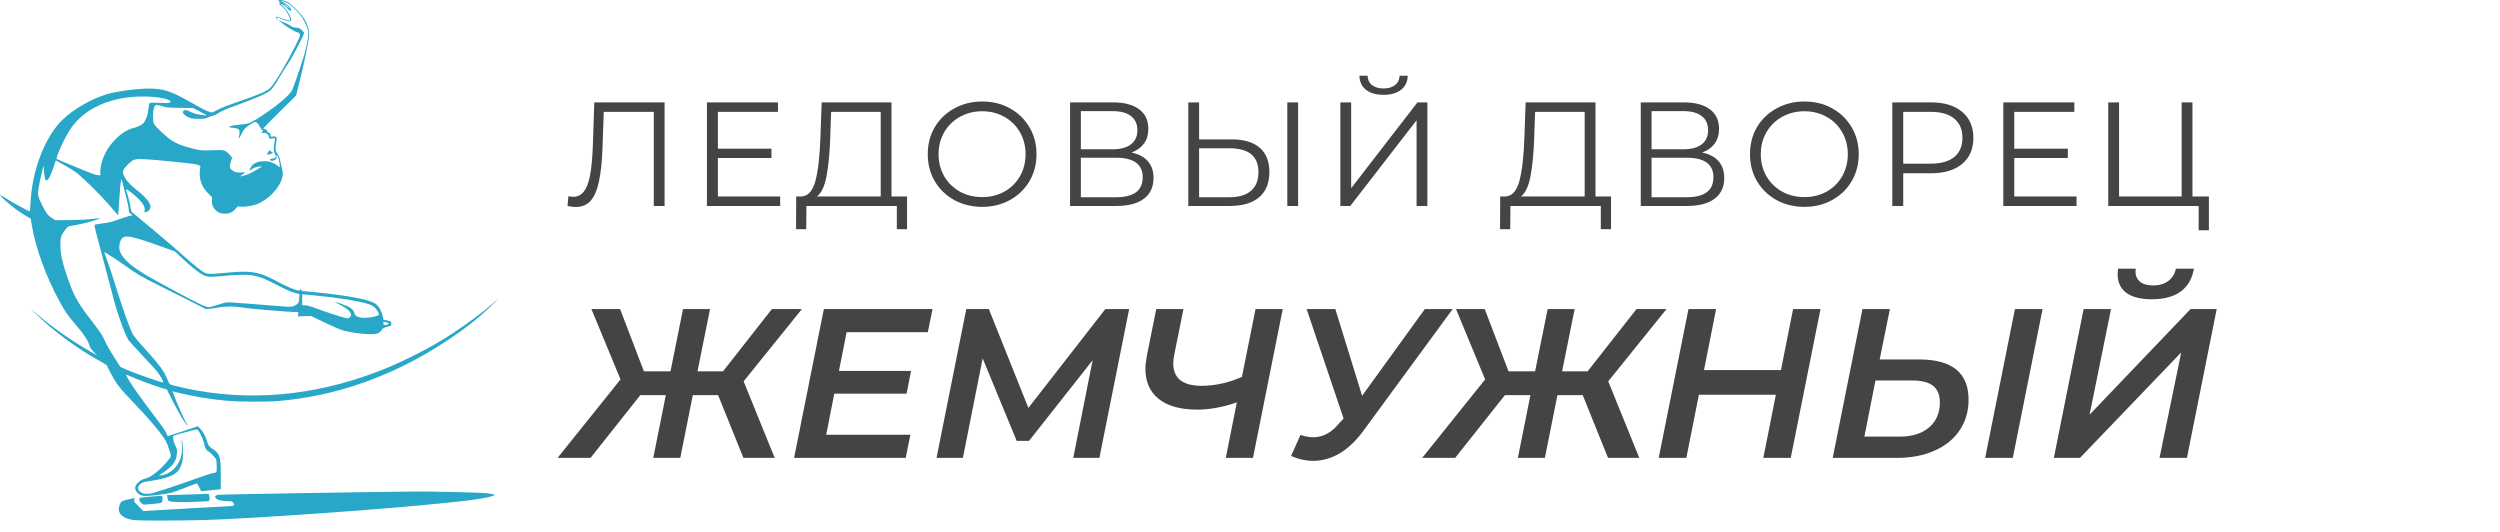 <svg width="296" height="63" viewBox="0 0 296 63" fill="none" xmlns="http://www.w3.org/2000/svg">
<path d="M78.687 12.121V24.387H77.408V13.243H71.486L71.345 17.343C71.287 19.037 71.147 20.403 70.925 21.443C70.715 22.471 70.388 23.242 69.944 23.756C69.5 24.258 68.91 24.509 68.174 24.509C67.859 24.509 67.531 24.468 67.193 24.387L67.298 23.23C67.496 23.277 67.689 23.3 67.876 23.3C68.39 23.3 68.805 23.096 69.12 22.687C69.447 22.278 69.692 21.648 69.856 20.795C70.02 19.93 70.131 18.791 70.189 17.378L70.364 12.121H78.687ZM92.374 23.265V24.387H83.701V12.121H92.112V13.243H84.998V17.606H91.341V18.71H84.998V23.265H92.374ZM107.394 23.265V27.138H106.185V24.387H95.479L95.461 27.138H94.252L94.27 23.265H94.883C95.689 23.219 96.25 22.582 96.565 21.355C96.881 20.117 97.073 18.365 97.143 16.099L97.284 12.121H105.554V23.265H107.394ZM98.3 16.222C98.241 18.091 98.095 19.633 97.862 20.847C97.64 22.05 97.26 22.857 96.723 23.265H104.275V13.243H98.405L98.3 16.222ZM116.294 24.492C115.079 24.492 113.975 24.223 112.982 23.686C112.001 23.137 111.23 22.389 110.669 21.443C110.12 20.497 109.846 19.434 109.846 18.254C109.846 17.074 110.12 16.011 110.669 15.065C111.23 14.119 112.001 13.377 112.982 12.84C113.975 12.291 115.079 12.016 116.294 12.016C117.509 12.016 118.601 12.285 119.57 12.822C120.552 13.36 121.323 14.107 121.883 15.065C122.444 16.011 122.724 17.074 122.724 18.254C122.724 19.434 122.444 20.503 121.883 21.461C121.323 22.407 120.552 23.148 119.57 23.686C118.601 24.223 117.509 24.492 116.294 24.492ZM116.294 23.335C117.263 23.335 118.139 23.119 118.922 22.687C119.705 22.243 120.318 21.636 120.762 20.865C121.206 20.082 121.428 19.212 121.428 18.254C121.428 17.296 121.206 16.432 120.762 15.661C120.318 14.878 119.705 14.271 118.922 13.839C118.139 13.395 117.263 13.173 116.294 13.173C115.324 13.173 114.442 13.395 113.648 13.839C112.865 14.271 112.246 14.878 111.791 15.661C111.347 16.432 111.125 17.296 111.125 18.254C111.125 19.212 111.347 20.082 111.791 20.865C112.246 21.636 112.865 22.243 113.648 22.687C114.442 23.119 115.324 23.335 116.294 23.335ZM133.966 18.061C134.819 18.237 135.467 18.581 135.911 19.095C136.355 19.597 136.577 20.257 136.577 21.075C136.577 22.138 136.197 22.956 135.438 23.528C134.69 24.101 133.586 24.387 132.126 24.387H126.694V12.121H131.793C133.102 12.121 134.124 12.39 134.86 12.928C135.596 13.465 135.963 14.242 135.963 15.258C135.963 15.947 135.788 16.531 135.438 17.01C135.087 17.477 134.597 17.828 133.966 18.061ZM127.974 17.676H131.723C132.669 17.676 133.394 17.483 133.896 17.098C134.41 16.712 134.667 16.151 134.667 15.416C134.667 14.68 134.41 14.119 133.896 13.733C133.394 13.348 132.669 13.155 131.723 13.155H127.974V17.676ZM132.126 23.353C134.24 23.353 135.298 22.564 135.298 20.988C135.298 19.446 134.24 18.675 132.126 18.675H127.974V23.353H132.126ZM145.829 16.502C147.277 16.502 148.381 16.829 149.14 17.483C149.911 18.137 150.297 19.095 150.297 20.357C150.297 21.677 149.888 22.681 149.07 23.37C148.264 24.048 147.096 24.387 145.566 24.387H140.695V12.121H141.974V16.502H145.829ZM145.531 23.353C146.664 23.353 147.522 23.102 148.106 22.599C148.702 22.097 149 21.355 149 20.374C149 18.494 147.844 17.553 145.531 17.553H141.974V23.353H145.531ZM152.417 12.121H153.696V24.387H152.417V12.121ZM158.699 12.121H159.978V22.284L167.828 12.121H169.002V24.387H167.723V14.242L159.873 24.387H158.699V12.121ZM163.815 11.228C162.939 11.228 162.244 11.029 161.73 10.632C161.228 10.235 160.971 9.68 160.959 8.968H161.923C161.935 9.435 162.11 9.803 162.449 10.071C162.788 10.34 163.243 10.474 163.815 10.474C164.376 10.474 164.826 10.34 165.165 10.071C165.515 9.803 165.696 9.435 165.708 8.968H166.672C166.66 9.68 166.397 10.235 165.883 10.632C165.369 11.029 164.68 11.228 163.815 11.228ZM190.745 23.265V27.138H189.536V24.387H178.831L178.813 27.138H177.604L177.622 23.265H178.235C179.041 23.219 179.602 22.582 179.917 21.355C180.232 20.117 180.425 18.365 180.495 16.099L180.635 12.121H188.906V23.265H190.745ZM181.652 16.222C181.593 18.091 181.447 19.633 181.214 20.847C180.992 22.05 180.612 22.857 180.075 23.265H187.626V13.243H181.757L181.652 16.222ZM201.538 18.061C202.391 18.237 203.039 18.581 203.483 19.095C203.927 19.597 204.149 20.257 204.149 21.075C204.149 22.138 203.769 22.956 203.01 23.528C202.262 24.101 201.158 24.387 199.698 24.387H194.266V12.121H199.365C200.673 12.121 201.696 12.39 202.431 12.928C203.167 13.465 203.535 14.242 203.535 15.258C203.535 15.947 203.36 16.531 203.01 17.01C202.659 17.477 202.169 17.828 201.538 18.061ZM195.545 17.676H199.295C200.241 17.676 200.965 17.483 201.468 17.098C201.982 16.712 202.239 16.151 202.239 15.416C202.239 14.68 201.982 14.119 201.468 13.733C200.965 13.348 200.241 13.155 199.295 13.155H195.545V17.676ZM199.698 23.353C201.812 23.353 202.869 22.564 202.869 20.988C202.869 19.446 201.812 18.675 199.698 18.675H195.545V23.353H199.698ZM213.646 24.492C212.431 24.492 211.327 24.223 210.334 23.686C209.353 23.137 208.582 22.389 208.021 21.443C207.472 20.497 207.198 19.434 207.198 18.254C207.198 17.074 207.472 16.011 208.021 15.065C208.582 14.119 209.353 13.377 210.334 12.84C211.327 12.291 212.431 12.016 213.646 12.016C214.861 12.016 215.953 12.285 216.922 12.822C217.904 13.36 218.675 14.107 219.235 15.065C219.796 16.011 220.076 17.074 220.076 18.254C220.076 19.434 219.796 20.503 219.235 21.461C218.675 22.407 217.904 23.148 216.922 23.686C215.953 24.223 214.861 24.492 213.646 24.492ZM213.646 23.335C214.615 23.335 215.491 23.119 216.274 22.687C217.057 22.243 217.67 21.636 218.114 20.865C218.558 20.082 218.78 19.212 218.78 18.254C218.78 17.296 218.558 16.432 218.114 15.661C217.67 14.878 217.057 14.271 216.274 13.839C215.491 13.395 214.615 13.173 213.646 13.173C212.676 13.173 211.794 13.395 211 13.839C210.217 14.271 209.598 14.878 209.143 15.661C208.699 16.432 208.477 17.296 208.477 18.254C208.477 19.212 208.699 20.082 209.143 20.865C209.598 21.636 210.217 22.243 211 22.687C211.794 23.119 212.676 23.335 213.646 23.335ZM228.637 12.121C230.202 12.121 231.429 12.495 232.317 13.243C233.205 13.991 233.648 15.018 233.648 16.327C233.648 17.635 233.205 18.663 232.317 19.41C231.429 20.146 230.202 20.514 228.637 20.514H225.343V24.387H224.046V12.121H228.637ZM228.602 19.375C229.817 19.375 230.746 19.113 231.388 18.587C232.031 18.05 232.352 17.296 232.352 16.327C232.352 15.334 232.031 14.575 231.388 14.049C230.746 13.511 229.817 13.243 228.602 13.243H225.343V19.375H228.602ZM245.865 23.265V24.387H237.191V12.121H245.602V13.243H238.488V17.606H244.831V18.71H238.488V23.265H245.865ZM261.532 23.265V27.26H260.323V24.387H249.617V12.121H250.896V23.265H258.308V12.121H259.587V23.265H261.532Z" fill="#444444"/>
<path d="M88.046 45.151L91.722 54.213H88.021L85.025 46.787H82.029L80.544 54.213H77.347L78.832 46.787H75.811L69.92 54.213H66.018L73.47 44.924L70.021 36.591H73.419L76.239 43.967H79.386L80.871 36.591H84.068L82.583 43.967H85.604L91.394 36.591H94.944L88.046 45.151ZM100.239 39.335L99.332 43.917H107.866L107.338 46.611H98.778L97.822 51.469H107.791L107.237 54.213H94.02L97.545 36.591H110.409L109.855 39.335H100.239ZM133.694 36.591L130.169 54.213H127.073L129.364 42.658L121.836 52.199H120.376L116.348 42.432L114.007 54.213H110.885L114.41 36.591H117.078L121.761 48.297L130.874 36.591H133.694ZM151.879 36.591L148.354 54.213H145.132L146.441 47.643C144.78 48.213 143.219 48.499 141.759 48.499C139.778 48.499 138.259 48.079 137.202 47.24C136.145 46.401 135.616 45.209 135.616 43.665C135.616 43.262 135.675 42.742 135.792 42.104L136.9 36.591H140.122L139.04 41.953C138.956 42.373 138.914 42.725 138.914 43.011C138.914 44.79 140.03 45.679 142.262 45.679C143.856 45.679 145.451 45.327 147.045 44.622L148.656 36.591H151.879ZM171.998 36.591L161.475 50.941C160.585 52.166 159.629 53.081 158.605 53.685C157.598 54.272 156.558 54.566 155.483 54.566C154.611 54.566 153.738 54.373 152.865 53.987L153.973 51.495C154.527 51.679 155.039 51.771 155.509 51.771C156.667 51.771 157.707 51.192 158.63 50.034L159.083 49.556L154.703 36.591H158.102L161.274 46.862L168.7 36.591H171.998ZM190.416 45.151L194.092 54.213H190.391L187.395 46.787H184.399L182.914 54.213H179.717L181.202 46.787H178.181L172.29 54.213H168.388L175.84 44.924L172.391 36.591H175.79L178.609 43.967H181.756L183.241 36.591H186.439L184.953 43.967H187.974L193.764 36.591H197.314L190.416 45.151ZM215.548 36.591L212.024 54.213H208.777L210.262 46.736H201.149L199.663 54.213H196.391L199.915 36.591H203.188L201.753 43.816H210.866L212.301 36.591H215.548ZM227.213 42.557C231.124 42.557 233.079 44.144 233.079 47.316C233.079 48.692 232.727 49.9 232.022 50.941C231.334 51.981 230.343 52.787 229.051 53.357C227.776 53.928 226.29 54.213 224.595 54.213H216.992L220.517 36.591H223.764L222.556 42.557H227.213ZM224.948 51.696C226.391 51.696 227.541 51.335 228.397 50.613C229.253 49.875 229.68 48.893 229.68 47.668C229.68 46.762 229.412 46.099 228.875 45.679C228.355 45.26 227.524 45.05 226.383 45.05H222.053L220.743 51.696H224.948ZM238.567 36.591H241.84L238.315 54.213H235.043L238.567 36.591ZM246.7 36.591H249.947L247.404 49.103L259.362 36.591H262.459L258.934 54.213H255.687L258.255 41.727L246.272 54.213H243.175L246.7 36.591ZM254.781 35.433C253.471 35.433 252.464 35.181 251.76 34.678C251.071 34.158 250.727 33.419 250.727 32.462C250.727 32.328 250.744 32.11 250.778 31.808H252.867C252.851 31.875 252.842 31.984 252.842 32.135C252.842 32.656 253.027 33.067 253.396 33.369C253.765 33.654 254.277 33.797 254.932 33.797C255.636 33.797 256.224 33.629 256.694 33.293C257.181 32.941 257.491 32.446 257.625 31.808H259.765C259.547 33.016 259.018 33.923 258.179 34.527C257.34 35.131 256.207 35.433 254.781 35.433Z" fill="#444444"/>
<path fill-rule="evenodd" clip-rule="evenodd" d="M32.994 0.089C32.994 0.153 33.052 0.238 33.122 0.279C33.193 0.32 33.21 0.354 33.159 0.355C32.967 0.36 33.081 0.555 33.424 0.809C33.702 1.015 33.853 1.212 34.102 1.694C34.534 2.532 34.484 2.579 33.521 2.224C33.122 2.078 32.775 1.958 32.748 1.958C32.65 1.958 32.705 2.234 32.822 2.331C32.934 2.422 32.935 2.416 32.843 2.27C32.788 2.182 32.761 2.092 32.782 2.071C32.804 2.049 33.107 2.146 33.457 2.285C34.157 2.565 34.326 2.591 34.457 2.434C34.602 2.261 33.951 1.087 33.541 0.78C33.364 0.648 33.217 0.513 33.216 0.48C33.212 0.366 33.818 0.759 34.064 1.03C34.346 1.339 34.46 1.373 34.46 1.148C34.46 0.908 33.888 0.387 33.506 0.279C33.299 0.221 33.226 0.176 33.309 0.157C33.382 0.141 33.611 0.187 33.818 0.26C34.293 0.429 35.272 1.327 35.739 2.025C36.16 2.651 36.513 3.525 36.513 3.934C36.512 4.49 36.241 5.822 35.93 6.795C35.205 9.065 34.658 10.597 34.482 10.851C34.215 11.236 33.428 11.957 32.58 12.593C31.686 13.264 30.216 14.25 30.111 14.25C30.068 14.25 29.903 14.338 29.746 14.447C29.499 14.617 29.333 14.656 28.534 14.738C27.135 14.88 26.701 15.069 27.608 15.141C28.274 15.194 28.405 15.319 28.35 15.85C28.327 16.07 28.289 16.332 28.265 16.432C28.241 16.532 28.366 16.318 28.542 15.957C28.879 15.267 29.054 15.084 29.819 14.619C30.191 14.393 30.206 14.391 30.392 14.512C30.497 14.58 30.663 14.793 30.761 14.985C30.859 15.176 30.997 15.366 31.068 15.405C31.19 15.474 31.189 15.484 31.055 15.582C30.916 15.684 30.917 15.687 31.073 15.736C31.161 15.764 31.263 15.768 31.3 15.745C31.418 15.673 31.82 15.95 31.821 16.105C31.825 16.385 31.93 16.456 32.262 16.404L32.571 16.355L32.527 16.593C32.503 16.725 32.461 17.074 32.434 17.369C32.39 17.852 32.403 17.939 32.561 18.229C32.735 18.548 32.736 18.553 32.593 18.657C32.513 18.715 32.323 18.783 32.17 18.807C31.945 18.843 31.908 18.87 31.975 18.951C32.097 19.097 32.359 19.073 32.587 18.895C32.741 18.774 32.78 18.691 32.757 18.533C32.735 18.382 32.749 18.346 32.812 18.397C32.92 18.486 33.045 18.907 33.109 19.396C33.163 19.805 33.103 19.872 32.891 19.641C32.822 19.565 32.562 19.41 32.312 19.296C31.94 19.127 31.757 19.089 31.308 19.09C30.439 19.09 29.871 19.371 29.643 19.91C29.523 20.197 29.562 20.284 29.735 20.112C29.941 19.907 30.274 19.772 30.67 19.731L31.051 19.692L30.391 20.1C29.704 20.524 29.187 20.749 28.699 20.836L28.411 20.887L28.723 20.659C28.894 20.534 29.035 20.422 29.035 20.412C29.035 20.4 28.806 20.404 28.527 20.42C28.11 20.443 27.96 20.419 27.691 20.286C27.183 20.034 27.109 19.778 27.344 19.099L27.487 18.688L27.249 18.378C27.118 18.209 26.881 17.996 26.722 17.907C26.442 17.751 26.384 17.747 25.149 17.79C23.99 17.831 23.798 17.82 23.169 17.676C21.566 17.308 20.635 16.925 19.923 16.337C19.108 15.665 18.311 14.874 18.209 14.634C18.075 14.318 18.082 13.277 18.223 12.809C18.328 12.456 18.351 12.432 18.571 12.432C18.701 12.433 19.021 12.505 19.283 12.592C19.702 12.732 19.946 12.753 21.305 12.771L22.851 12.792L23.651 13.202C24.092 13.427 24.469 13.628 24.489 13.649C24.557 13.718 23.518 13.582 23.141 13.473C22.934 13.412 22.611 13.28 22.422 13.179C22.051 12.981 21.755 12.991 21.672 13.205C21.597 13.401 21.816 13.642 22.268 13.859C22.653 14.044 22.767 14.064 23.499 14.066C24.197 14.068 24.35 14.046 24.635 13.902C24.817 13.81 25.075 13.718 25.208 13.696C25.342 13.675 25.573 13.575 25.721 13.474C26.183 13.161 26.624 12.964 27.906 12.501C30.354 11.616 31.689 11.024 32.055 10.661C32.337 10.381 32.736 9.792 33.244 8.904C33.473 8.504 33.876 7.866 34.138 7.485C34.608 6.805 36 4.137 36 3.916C36 3.792 35.687 3.476 35.437 3.348C35.348 3.304 35.149 3.267 34.993 3.267C34.797 3.267 34.619 3.202 34.42 3.059C34.261 2.945 33.965 2.792 33.764 2.719C33.562 2.647 33.364 2.565 33.324 2.538C33.228 2.475 32.994 2.392 32.994 2.422C32.994 2.434 33.285 2.661 33.641 2.926C34.287 3.407 35.083 3.849 35.301 3.849C35.364 3.849 35.454 3.931 35.5 4.031C35.575 4.194 35.513 4.353 34.917 5.54C33.831 7.703 32.584 9.784 32.015 10.383C31.608 10.812 30.741 11.18 27.605 12.255C26.834 12.519 25.993 12.86 25.722 13.018C25.453 13.176 25.173 13.304 25.099 13.304C24.777 13.303 24.356 13.11 23.018 12.349C20.435 10.88 19.598 10.566 18.075 10.494C16.678 10.427 13.848 10.776 12.589 11.17C10.725 11.754 8.668 12.948 7.396 14.186C5.317 16.209 3.792 20.171 3.616 24.009C3.591 24.562 3.541 25.015 3.505 25.015C3.368 25.015 1.252 23.85 0.422 23.317C0.19 23.168 0 23.078 0 23.117C0 23.218 1.209 24.279 1.923 24.805C2.257 25.051 2.78 25.396 3.086 25.573L3.643 25.894L3.77 26.673C4.204 29.347 5.476 32.827 7.099 35.78C7.709 36.889 8.037 37.364 8.809 38.257C9.889 39.505 10.431 40.307 10.574 40.871C10.633 41.105 10.774 41.321 11.066 41.627L11.475 42.056L11.035 41.818C9.833 41.169 7.864 39.893 6.489 38.872C5.467 38.114 5.101 37.819 4.069 36.921C3.493 36.419 3.525 36.458 4.326 37.236C6.495 39.342 9.186 41.302 12.189 42.962C12.461 43.112 12.684 43.263 12.684 43.298C12.685 43.406 13.313 44.612 13.602 45.061C14.074 45.794 14.518 46.327 15.539 47.381C17.503 49.412 19.068 51.252 19.61 52.17C19.715 52.348 19.863 52.702 19.938 52.956C20.012 53.21 20.115 53.519 20.166 53.642C20.217 53.765 20.238 53.948 20.212 54.05C20.143 54.323 19.163 55.399 18.508 55.923C17.916 56.395 17.571 56.581 17.018 56.727C16.585 56.842 16.066 57.33 16.012 57.673C15.962 57.987 16.191 58.358 16.569 58.577C16.909 58.774 17.448 58.769 19.026 58.555C20.241 58.391 20.31 58.372 21.744 57.812C22.553 57.496 23.251 57.237 23.295 57.237C23.339 57.237 23.474 57.447 23.595 57.704L23.816 58.17L24.097 58.134C24.252 58.114 24.775 58.059 25.259 58.013L26.139 57.928V56.291C26.139 54.078 26.039 53.734 25.244 53.2C24.744 52.865 24.649 52.737 24.498 52.195C24.347 51.656 23.984 51.016 23.642 50.687L23.415 50.469L21.685 51.052C20.734 51.373 19.925 51.636 19.888 51.636C19.85 51.636 19.777 51.509 19.726 51.354C19.674 51.199 19.476 50.864 19.285 50.609C17.216 47.841 16.737 47.194 16.224 46.472C15.896 46.012 15.517 45.439 15.38 45.199C15.244 44.959 15.072 44.673 14.999 44.563C14.829 44.305 14.896 44.311 15.552 44.61C16.194 44.903 18.428 45.727 19.215 45.962L19.77 46.127L20.376 47.336C21.091 48.762 21.752 49.886 22.114 50.291C22.326 50.527 22.346 50.538 22.22 50.35C21.944 49.935 21.401 48.788 20.891 47.545C20.617 46.875 20.401 46.327 20.412 46.327C20.424 46.327 20.694 46.393 21.013 46.474C22.761 46.918 24.974 47.287 26.896 47.455C28.288 47.577 31.486 47.596 32.811 47.49C39.826 46.931 46.65 44.499 52.958 40.312C55.199 38.825 56.816 37.54 58.326 36.047C59.04 35.34 59.126 35.239 58.669 35.642C57.635 36.553 57.265 36.854 56.126 37.704C54.607 38.839 52.635 40.133 51.324 40.856C51.142 40.956 50.73 41.186 50.408 41.366C49.573 41.834 47.257 42.957 46.265 43.375C38.548 46.632 30.761 47.59 23.19 46.215C22.093 46.016 20.341 45.615 20.161 45.523C20.099 45.491 19.971 45.275 19.876 45.041C19.42 43.915 18.953 43.28 16.971 41.09C16.209 40.248 15.761 39.689 15.649 39.441C15.268 38.605 14.495 36.429 13.895 34.507C13.192 32.253 12.963 31.563 12.581 30.547C12.438 30.169 12.329 29.854 12.338 29.847C12.377 29.816 14.193 30.993 14.891 31.501C16.093 32.377 16.972 32.895 18.571 33.672C19.386 34.068 21.024 34.888 22.211 35.494L24.369 36.595L24.814 36.558C25.058 36.537 25.523 36.469 25.845 36.407C26.59 36.264 27.811 36.258 28.603 36.395C29.636 36.573 34.079 36.944 35.188 36.944C35.341 36.944 35.352 36.967 35.308 37.2L35.26 37.455L36.051 37.436L36.843 37.416L38.456 38.196C39.347 38.627 40.315 39.041 40.619 39.122C42.136 39.526 44.195 39.693 44.764 39.456C44.909 39.396 45.084 39.241 45.17 39.096C45.294 38.889 45.398 38.821 45.738 38.726C45.967 38.662 46.196 38.596 46.246 38.579C46.387 38.532 46.359 38.124 46.21 38.044C46.139 38.007 45.931 37.954 45.747 37.926L45.413 37.877L45.292 37.367C45.15 36.767 44.806 36.199 44.438 35.957C43.885 35.594 42.561 35.274 40.248 34.945C39.128 34.785 36.209 34.471 35.852 34.471C35.782 34.471 35.7 34.397 35.671 34.307C35.626 34.168 35.612 34.163 35.584 34.27C35.565 34.34 35.483 34.398 35.403 34.398C35.078 34.398 34.072 33.995 33.067 33.461C31.748 32.761 31.473 32.636 30.839 32.441C29.774 32.116 28.729 32.09 26.369 32.33C25.099 32.46 24.622 32.461 24.322 32.335C23.922 32.168 22.965 31.413 21.776 30.327C21.151 29.757 19.518 28.356 18.147 27.215C16.776 26.074 15.627 25.117 15.594 25.087C15.561 25.058 15.518 24.924 15.499 24.788C15.427 24.278 15.248 23.505 15.075 22.96C14.976 22.65 14.913 22.396 14.935 22.396C15.05 22.396 15.991 23.133 16.392 23.537C16.959 24.108 17.192 24.549 17.123 24.918C17.08 25.142 17.09 25.173 17.194 25.134C17.261 25.108 17.341 25.088 17.372 25.088C17.403 25.088 17.516 25.007 17.623 24.909C18.141 24.433 17.61 23.59 16.015 22.354C15.337 21.828 14.829 21.222 14.626 20.695C14.512 20.397 14.511 20.358 14.624 20.121C14.785 19.785 15.459 19.107 15.784 18.954C16.215 18.751 17.041 18.789 21.079 19.198C23.43 19.437 23.782 19.516 23.725 19.796C23.564 20.583 23.647 21.314 23.976 21.997C24.106 22.268 24.367 22.616 24.65 22.897L25.112 23.355L25.093 23.767C25.068 24.293 25.292 24.746 25.726 25.049C25.978 25.226 26.126 25.27 26.533 25.293C27.136 25.327 27.491 25.176 27.887 24.718C28.14 24.424 28.157 24.417 28.483 24.465C28.897 24.527 29.816 24.395 30.35 24.197C31.802 23.658 33.147 22.235 33.435 20.935C33.517 20.567 33.507 20.451 33.339 19.735C33.236 19.298 33.13 18.837 33.104 18.709C33.078 18.581 32.96 18.355 32.842 18.208C32.598 17.902 32.569 17.598 32.713 16.826C32.821 16.244 32.738 16.105 32.324 16.171C32.059 16.213 32.049 16.207 32.027 15.98C32.009 15.801 31.962 15.737 31.823 15.705C31.71 15.679 31.627 15.596 31.601 15.484C31.571 15.357 31.501 15.298 31.36 15.282C31.25 15.269 31.161 15.235 31.161 15.207C31.161 15.179 32.039 14.289 33.112 13.23L35.062 11.304L35.388 9.995C35.926 7.829 36.253 6.329 36.507 4.861C36.639 4.098 36.643 3.973 36.55 3.534C36.371 2.688 35.924 1.948 35.087 1.116C34.309 0.343 33.921 0.1 33.339 0.021C33.053 -0.018 32.994 -0.006 32.994 0.089ZM33.919 0.623C34.059 0.729 34.211 0.885 34.255 0.969C34.302 1.056 34.183 0.984 33.977 0.8C33.779 0.623 33.603 0.467 33.587 0.454C33.57 0.441 33.58 0.43 33.61 0.43C33.639 0.43 33.778 0.517 33.919 0.623ZM18.293 11.486C19.26 11.592 19.98 11.762 20.124 11.92C20.242 12.049 20.24 12.061 20.084 12.144C19.964 12.207 19.628 12.217 18.846 12.179C17.99 12.139 17.756 12.148 17.693 12.225C17.65 12.279 17.599 12.568 17.578 12.868C17.54 13.437 17.339 14.065 17.062 14.48C16.87 14.768 16.439 14.991 15.706 15.184C14.53 15.492 13.158 16.745 12.468 18.141C12.076 18.933 11.878 19.674 11.878 20.344V20.772L11.49 20.72C11.276 20.691 10.723 20.504 10.261 20.305C9.8 20.105 8.828 19.704 8.102 19.412C7.376 19.121 6.751 18.855 6.712 18.821C6.551 18.679 7.774 16.058 8.435 15.13C9.879 13.101 12.354 11.816 15.442 11.493C16.274 11.406 17.53 11.403 18.293 11.486ZM31.821 17.899C31.821 17.946 31.767 18.044 31.701 18.116C31.59 18.238 31.59 18.251 31.707 18.296C31.777 18.322 31.955 18.286 32.102 18.215C32.363 18.09 32.366 18.084 32.206 18.012C32.115 17.971 32.041 17.91 32.041 17.876C32.041 17.842 31.991 17.814 31.931 17.814C31.87 17.814 31.821 17.852 31.821 17.899ZM9.153 20.529C10.054 21.253 11.927 23.112 12.951 24.3L13.967 25.476L14.015 25.143C14.042 24.96 14.085 24.373 14.111 23.839C14.161 22.816 14.272 21.61 14.344 21.305C14.377 21.169 14.429 21.297 14.552 21.814C14.643 22.195 14.837 22.957 14.984 23.509C15.13 24.061 15.251 24.656 15.251 24.831C15.251 25.107 15.282 25.173 15.483 25.315L15.715 25.479L15.318 25.568C15.099 25.618 14.511 25.809 14.011 25.994C13.288 26.261 12.912 26.353 12.178 26.445C11.67 26.508 11.228 26.583 11.196 26.612C11.138 26.665 11.437 27.879 12.074 30.179C12.257 30.839 12.646 32.312 12.94 33.452C13.233 34.592 13.545 35.771 13.633 36.071C14.161 37.873 14.921 39.868 15.249 40.311C15.362 40.463 16.031 41.2 16.736 41.948C18.195 43.497 18.532 43.877 18.831 44.31C19.095 44.693 19.378 45.239 19.334 45.282C19.251 45.364 15.892 44.179 14.773 43.674L14.254 43.439L13.51 42.282C13.101 41.646 12.68 40.929 12.575 40.689C12.143 39.699 11.954 39.41 10.427 37.429C9.147 35.767 8.61 34.737 7.879 32.543C7.334 30.908 7.155 30.041 7.152 29.015C7.148 28.08 7.22 27.859 7.755 27.162C8.002 26.84 8.073 26.793 8.397 26.743C9.3 26.603 10.329 26.369 11.078 26.134C11.526 25.993 11.88 25.866 11.865 25.851C11.85 25.836 11.377 25.875 10.813 25.938C10.233 26.003 9.089 26.056 8.175 26.061L6.562 26.07L6.224 25.872C5.749 25.595 5.477 25.26 5.068 24.447C4.47 23.259 4.439 23.115 4.581 22.196C4.684 21.525 5.098 19.715 5.163 19.651C5.174 19.639 5.202 19.953 5.224 20.349C5.288 21.495 5.512 21.678 5.903 20.901C6.024 20.659 6.232 20.131 6.364 19.728L6.605 18.994L7.635 19.565C8.201 19.879 8.885 20.312 9.153 20.529ZM15.75 28.103C16.303 28.219 17.707 28.68 19.547 29.35L20.713 29.774L21.373 30.395C22.888 31.82 23.82 32.531 24.391 32.695C24.762 32.802 24.922 32.799 26.71 32.648C29.781 32.39 30.361 32.49 32.668 33.676C34.124 34.425 34.472 34.575 35.084 34.722L35.45 34.81L35.427 35.313C35.406 35.771 35.384 35.834 35.178 36.013C35.053 36.12 34.8 36.24 34.614 36.279C34.261 36.351 34.207 36.349 32.261 36.179C31.595 36.121 30.358 36.024 29.511 35.963C28.664 35.902 27.706 35.833 27.382 35.809C26.828 35.768 26.737 35.783 25.886 36.063C25.388 36.227 24.862 36.361 24.716 36.361C24.334 36.359 23.64 36.034 21.006 34.621C17.075 32.512 16.008 31.857 15.064 30.966C14.183 30.136 13.931 29.389 14.251 28.556C14.466 28 14.789 27.903 15.75 28.103ZM37.613 35.02C40.02 35.239 42.638 35.669 43.662 36.013C43.904 36.095 44.212 36.264 44.346 36.389C44.595 36.62 44.872 37.076 44.872 37.255C44.872 37.395 43.85 37.629 43.222 37.632C42.514 37.636 42.045 37.454 41.985 37.153C41.917 36.815 41.669 36.521 41.291 36.332C40.936 36.154 39.66 35.688 39.624 35.724C39.613 35.735 39.887 35.891 40.234 36.071C41.42 36.687 41.837 37.235 41.387 37.587C41.231 37.709 41.16 37.72 40.929 37.659C40.166 37.458 38.624 36.954 37.603 36.572C36.809 36.276 36.352 36.144 36.118 36.144H35.78V35.484V34.825L36.092 34.867C36.263 34.891 36.948 34.959 37.613 35.02ZM45.77 38.184C46.081 38.27 46.123 38.361 45.88 38.425C45.525 38.52 45.385 38.481 45.385 38.289C45.385 38.083 45.394 38.08 45.77 38.184ZM23.527 51.042C23.752 51.355 24.195 52.399 24.195 52.615C24.195 52.878 24.456 53.362 24.628 53.416C24.79 53.467 25.426 54.098 25.564 54.344C25.62 54.444 25.658 54.787 25.659 55.214C25.662 55.991 25.694 55.942 25.112 56.044C24.951 56.072 24.505 56.207 24.122 56.346C21.079 57.443 18.166 58.406 17.769 58.446C17.184 58.506 16.848 58.439 16.572 58.209C16.277 57.963 16.269 57.632 16.552 57.364C16.825 57.106 16.986 57.054 17.965 56.915C19.57 56.685 20.613 56.303 21.067 55.777C21.217 55.603 21.391 55.27 21.493 54.96C21.644 54.504 21.665 54.305 21.658 53.418C21.653 52.858 21.616 52.302 21.575 52.182C21.518 52.019 21.509 52.166 21.538 52.765C21.58 53.644 21.489 54.105 21.14 54.789C20.744 55.565 19.909 56.174 19.109 56.272L18.806 56.309L19.356 55.93C20.485 55.154 20.855 54.642 20.937 53.741C20.985 53.22 20.976 53.172 20.747 52.724C20.52 52.28 20.424 51.717 20.553 51.588C20.608 51.534 23.067 50.857 23.256 50.844C23.323 50.84 23.445 50.929 23.527 51.042ZM43.442 58.267C41.103 58.293 37.474 58.35 35.377 58.393C33.28 58.436 30.327 58.489 28.815 58.512C27.302 58.534 25.961 58.568 25.834 58.588C25.199 58.684 25.458 59.151 26.215 59.274C26.455 59.313 26.84 59.346 27.069 59.346C27.417 59.346 27.506 59.373 27.601 59.508C27.862 59.877 27.799 59.909 26.707 59.961C24.929 60.045 20.547 60.29 18.737 60.405L16.982 60.517L16.406 59.946C15.867 59.411 15.835 59.362 15.905 59.178C15.997 58.938 15.992 58.938 15.191 59.129C14.408 59.315 14.339 59.355 14.196 59.709C13.831 60.614 14.264 61.228 15.463 61.508C15.962 61.624 16.406 61.637 19.686 61.63C23.471 61.621 25.547 61.555 29.768 61.307C41.242 60.634 53.723 59.587 57.006 59.023C57.641 58.914 58.145 58.796 58.362 58.706C58.612 58.603 58.614 58.599 58.448 58.537C58.354 58.502 57.991 58.44 57.641 58.4C56.862 58.309 50.911 58.169 49.051 58.198C48.305 58.209 45.781 58.24 43.442 58.267ZM22.253 58.55C21.648 58.577 20.843 58.604 20.465 58.609L19.777 58.619L19.819 58.925C19.841 59.094 19.911 59.269 19.974 59.315C20.149 59.442 21.509 59.485 23.169 59.416C23.996 59.382 24.679 59.352 24.688 59.35C24.697 59.348 24.739 59.281 24.782 59.2C24.838 59.097 24.838 58.971 24.782 58.764L24.703 58.473L24.028 58.486C23.656 58.493 22.857 58.522 22.253 58.55ZM17.752 58.805C17.172 58.858 16.652 58.919 16.597 58.94C16.401 59.014 16.488 59.371 16.748 59.567L16.994 59.752L18.03 59.672C18.614 59.626 19.103 59.554 19.151 59.506C19.198 59.459 19.239 59.265 19.242 59.075C19.246 58.739 19.239 58.728 19.026 58.718C18.905 58.713 18.332 58.752 17.752 58.805Z" fill="#29A7C8"/>
</svg>
